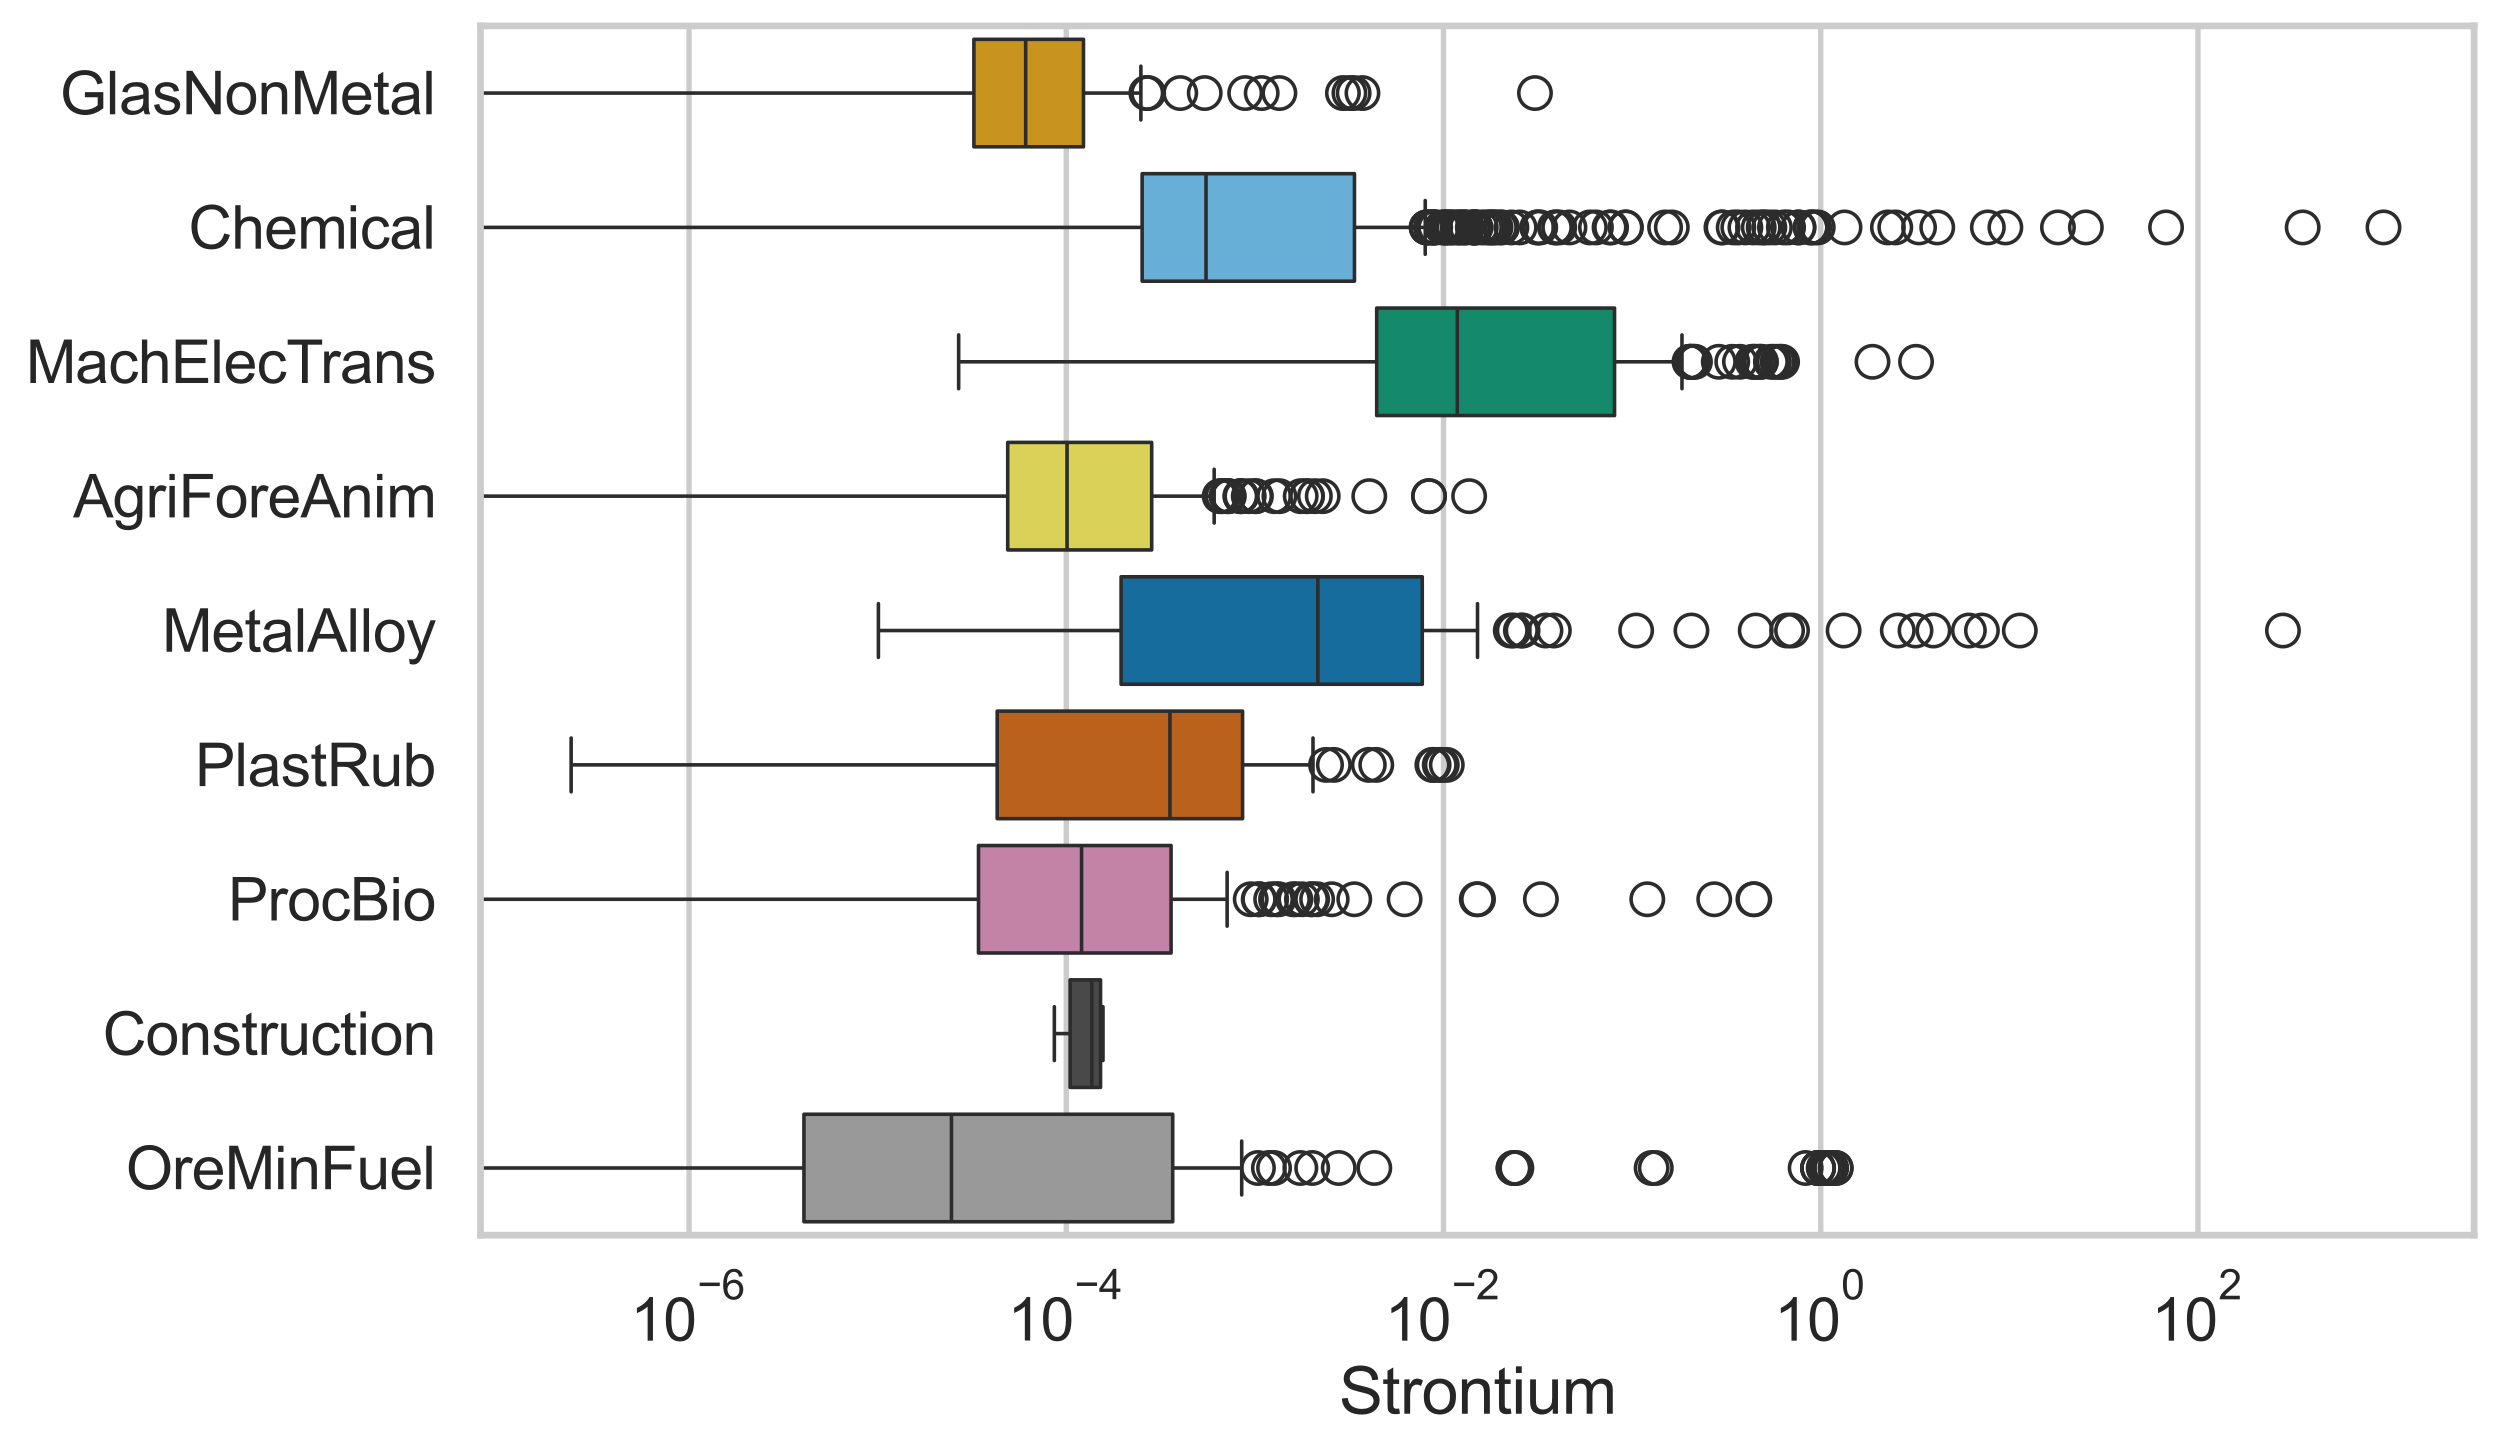<?xml version="1.0" encoding="utf-8" standalone="no"?>
<!DOCTYPE svg PUBLIC "-//W3C//DTD SVG 1.1//EN"
  "http://www.w3.org/Graphics/SVG/1.1/DTD/svg11.dtd">
<svg xmlns:xlink="http://www.w3.org/1999/xlink" width="695.577pt" height="404.121pt" viewBox="0 0 695.577 404.121" xmlns="http://www.w3.org/2000/svg" version="1.1">
 <defs>
  <style type="text/css">*{stroke-linejoin: round; stroke-linecap: butt}</style>
 </defs>
 <g id="figure_1">
  <g id="patch_1">
   <path d="M 0 404.121 
L 695.577 404.121 
L 695.577 0 
L 0 0 
z
" style="fill: #ffffff"/>
  </g>
  <g id="axes_1">
   <g id="patch_2">
    <path d="M 133.697 343.665 
L 688.377 343.665 
L 688.377 7.2 
L 133.697 7.2 
z
" style="fill: #ffffff"/>
   </g>
   <g id="matplotlib.axis_1">
    <g id="xtick_1">
     <g id="line2d_1">
      <path d="M 191.711 343.665 
L 191.711 7.2 
" clip-path="url(#p001f44554f)" style="fill: none; stroke: #cccccc; stroke-width: 1.5; stroke-linecap: round"/>
     </g>
     <g id="text_1">
      <!-- $\mathdefault{10^{-6}}$ -->
      <g style="fill: #262626" transform="translate(175.376 373.18) scale(0.165 -0.165)">
       <defs>
        <path id="ArialMT-31" d="M 2384 0 
L 1822 0 
L 1822 3584 
Q 1619 3391 1289 3197 
Q 959 3003 697 2906 
L 697 3450 
Q 1169 3672 1522 3987 
Q 1875 4303 2022 4600 
L 2384 4600 
L 2384 0 
z
" transform="scale(0.016)"/>
        <path id="ArialMT-30" d="M 266 2259 
Q 266 3072 433 3567 
Q 600 4063 929 4331 
Q 1259 4600 1759 4600 
Q 2128 4600 2406 4451 
Q 2684 4303 2865 4023 
Q 3047 3744 3150 3342 
Q 3253 2941 3253 2259 
Q 3253 1453 3087 958 
Q 2922 463 2592 192 
Q 2263 -78 1759 -78 
Q 1097 -78 719 397 
Q 266 969 266 2259 
z
M 844 2259 
Q 844 1131 1108 757 
Q 1372 384 1759 384 
Q 2147 384 2411 759 
Q 2675 1134 2675 2259 
Q 2675 3391 2411 3762 
Q 2147 4134 1753 4134 
Q 1366 4134 1134 3806 
Q 844 3388 844 2259 
z
" transform="scale(0.016)"/>
        <path id="ArialMT-2212" d="M 3381 1997 
L 356 1997 
L 356 2522 
L 3381 2522 
L 3381 1997 
z
" transform="scale(0.016)"/>
        <path id="ArialMT-36" d="M 3184 3459 
L 2625 3416 
Q 2550 3747 2413 3897 
Q 2184 4138 1850 4138 
Q 1581 4138 1378 3988 
Q 1113 3794 959 3422 
Q 806 3050 800 2363 
Q 1003 2672 1297 2822 
Q 1591 2972 1913 2972 
Q 2475 2972 2870 2558 
Q 3266 2144 3266 1488 
Q 3266 1056 3080 686 
Q 2894 316 2569 119 
Q 2244 -78 1831 -78 
Q 1128 -78 684 439 
Q 241 956 241 2144 
Q 241 3472 731 4075 
Q 1159 4600 1884 4600 
Q 2425 4600 2770 4297 
Q 3116 3994 3184 3459 
z
M 888 1484 
Q 888 1194 1011 928 
Q 1134 663 1356 523 
Q 1578 384 1822 384 
Q 2178 384 2434 671 
Q 2691 959 2691 1453 
Q 2691 1928 2437 2201 
Q 2184 2475 1800 2475 
Q 1419 2475 1153 2201 
Q 888 1928 888 1484 
z
" transform="scale(0.016)"/>
       </defs>
       <use xlink:href="#ArialMT-31" transform="translate(0 0.994)"/>
       <use xlink:href="#ArialMT-30" transform="translate(55.615 0.994)"/>
       <use xlink:href="#ArialMT-2212" transform="translate(112.973 70.688) scale(0.7)"/>
       <use xlink:href="#ArialMT-36" transform="translate(153.852 70.688) scale(0.7)"/>
      </g>
     </g>
    </g>
    <g id="xtick_2">
     <g id="line2d_2">
      <path d="M 296.668 343.665 
L 296.668 7.2 
" clip-path="url(#p001f44554f)" style="fill: none; stroke: #cccccc; stroke-width: 1.5; stroke-linecap: round"/>
     </g>
     <g id="text_2">
      <!-- $\mathdefault{10^{-4}}$ -->
      <g style="fill: #262626" transform="translate(280.333 373.015) scale(0.165 -0.165)">
       <defs>
        <path id="ArialMT-34" d="M 2069 0 
L 2069 1097 
L 81 1097 
L 81 1613 
L 2172 4581 
L 2631 4581 
L 2631 1613 
L 3250 1613 
L 3250 1097 
L 2631 1097 
L 2631 0 
L 2069 0 
z
M 2069 1613 
L 2069 3678 
L 634 1613 
L 2069 1613 
z
" transform="scale(0.016)"/>
       </defs>
       <use xlink:href="#ArialMT-31" transform="translate(0 0.202)"/>
       <use xlink:href="#ArialMT-30" transform="translate(55.615 0.202)"/>
       <use xlink:href="#ArialMT-2212" transform="translate(112.973 69.895) scale(0.7)"/>
       <use xlink:href="#ArialMT-34" transform="translate(153.852 69.895) scale(0.7)"/>
      </g>
     </g>
    </g>
    <g id="xtick_3">
     <g id="line2d_3">
      <path d="M 401.626 343.665 
L 401.626 7.2 
" clip-path="url(#p001f44554f)" style="fill: none; stroke: #cccccc; stroke-width: 1.5; stroke-linecap: round"/>
     </g>
     <g id="text_3">
      <!-- $\mathdefault{10^{-2}}$ -->
      <g style="fill: #262626" transform="translate(385.291 373.18) scale(0.165 -0.165)">
       <defs>
        <path id="ArialMT-32" d="M 3222 541 
L 3222 0 
L 194 0 
Q 188 203 259 391 
Q 375 700 629 1000 
Q 884 1300 1366 1694 
Q 2113 2306 2375 2664 
Q 2638 3022 2638 3341 
Q 2638 3675 2398 3904 
Q 2159 4134 1775 4134 
Q 1369 4134 1125 3890 
Q 881 3647 878 3216 
L 300 3275 
Q 359 3922 746 4261 
Q 1134 4600 1788 4600 
Q 2447 4600 2831 4234 
Q 3216 3869 3216 3328 
Q 3216 3053 3103 2787 
Q 2991 2522 2730 2228 
Q 2469 1934 1863 1422 
Q 1356 997 1212 845 
Q 1069 694 975 541 
L 3222 541 
z
" transform="scale(0.016)"/>
       </defs>
       <use xlink:href="#ArialMT-31" transform="translate(0 0.994)"/>
       <use xlink:href="#ArialMT-30" transform="translate(55.615 0.994)"/>
       <use xlink:href="#ArialMT-2212" transform="translate(112.973 70.688) scale(0.7)"/>
       <use xlink:href="#ArialMT-32" transform="translate(153.852 70.688) scale(0.7)"/>
      </g>
     </g>
    </g>
    <g id="xtick_4">
     <g id="line2d_4">
      <path d="M 506.584 343.665 
L 506.584 7.2 
" clip-path="url(#p001f44554f)" style="fill: none; stroke: #cccccc; stroke-width: 1.5; stroke-linecap: round"/>
     </g>
     <g id="text_4">
      <!-- $\mathdefault{10^{0}}$ -->
      <g style="fill: #262626" transform="translate(493.632 373.18) scale(0.165 -0.165)">
       <use xlink:href="#ArialMT-31" transform="translate(0 0.994)"/>
       <use xlink:href="#ArialMT-30" transform="translate(55.615 0.994)"/>
       <use xlink:href="#ArialMT-30" transform="translate(112.973 70.688) scale(0.7)"/>
      </g>
     </g>
    </g>
    <g id="xtick_5">
     <g id="line2d_5">
      <path d="M 611.542 343.665 
L 611.542 7.2 
" clip-path="url(#p001f44554f)" style="fill: none; stroke: #cccccc; stroke-width: 1.5; stroke-linecap: round"/>
     </g>
     <g id="text_5">
      <!-- $\mathdefault{10^{2}}$ -->
      <g style="fill: #262626" transform="translate(598.59 373.18) scale(0.165 -0.165)">
       <use xlink:href="#ArialMT-31" transform="translate(0 0.994)"/>
       <use xlink:href="#ArialMT-30" transform="translate(55.615 0.994)"/>
       <use xlink:href="#ArialMT-32" transform="translate(112.973 70.688) scale(0.7)"/>
      </g>
     </g>
    </g>
    <g id="text_6">
     <!-- Strontium -->
     <g style="fill: #262626" transform="translate(372.525 393.344) scale(0.18 -0.18)">
      <defs>
       <path id="ArialMT-53" d="M 288 1472 
L 859 1522 
Q 900 1178 1048 958 
Q 1197 738 1509 602 
Q 1822 466 2213 466 
Q 2559 466 2825 569 
Q 3091 672 3220 851 
Q 3350 1031 3350 1244 
Q 3350 1459 3225 1620 
Q 3100 1781 2813 1891 
Q 2628 1963 1997 2114 
Q 1366 2266 1113 2400 
Q 784 2572 623 2826 
Q 463 3081 463 3397 
Q 463 3744 659 4045 
Q 856 4347 1234 4503 
Q 1613 4659 2075 4659 
Q 2584 4659 2973 4495 
Q 3363 4331 3572 4012 
Q 3781 3694 3797 3291 
L 3216 3247 
Q 3169 3681 2898 3903 
Q 2628 4125 2100 4125 
Q 1550 4125 1298 3923 
Q 1047 3722 1047 3438 
Q 1047 3191 1225 3031 
Q 1400 2872 2139 2705 
Q 2878 2538 3153 2413 
Q 3553 2228 3743 1945 
Q 3934 1663 3934 1294 
Q 3934 928 3725 604 
Q 3516 281 3123 101 
Q 2731 -78 2241 -78 
Q 1619 -78 1198 103 
Q 778 284 539 648 
Q 300 1013 288 1472 
z
" transform="scale(0.016)"/>
       <path id="ArialMT-74" d="M 1650 503 
L 1731 6 
Q 1494 -44 1306 -44 
Q 1000 -44 831 53 
Q 663 150 594 308 
Q 525 466 525 972 
L 525 2881 
L 113 2881 
L 113 3319 
L 525 3319 
L 525 4141 
L 1084 4478 
L 1084 3319 
L 1650 3319 
L 1650 2881 
L 1084 2881 
L 1084 941 
Q 1084 700 1114 631 
Q 1144 563 1211 522 
Q 1278 481 1403 481 
Q 1497 481 1650 503 
z
" transform="scale(0.016)"/>
       <path id="ArialMT-72" d="M 416 0 
L 416 3319 
L 922 3319 
L 922 2816 
Q 1116 3169 1280 3281 
Q 1444 3394 1641 3394 
Q 1925 3394 2219 3213 
L 2025 2691 
Q 1819 2813 1613 2813 
Q 1428 2813 1281 2702 
Q 1134 2591 1072 2394 
Q 978 2094 978 1738 
L 978 0 
L 416 0 
z
" transform="scale(0.016)"/>
       <path id="ArialMT-6f" d="M 213 1659 
Q 213 2581 725 3025 
Q 1153 3394 1769 3394 
Q 2453 3394 2887 2945 
Q 3322 2497 3322 1706 
Q 3322 1066 3130 698 
Q 2938 331 2570 128 
Q 2203 -75 1769 -75 
Q 1072 -75 642 372 
Q 213 819 213 1659 
z
M 791 1659 
Q 791 1022 1069 705 
Q 1347 388 1769 388 
Q 2188 388 2466 706 
Q 2744 1025 2744 1678 
Q 2744 2294 2464 2611 
Q 2184 2928 1769 2928 
Q 1347 2928 1069 2612 
Q 791 2297 791 1659 
z
" transform="scale(0.016)"/>
       <path id="ArialMT-6e" d="M 422 0 
L 422 3319 
L 928 3319 
L 928 2847 
Q 1294 3394 1984 3394 
Q 2284 3394 2536 3286 
Q 2788 3178 2913 3003 
Q 3038 2828 3088 2588 
Q 3119 2431 3119 2041 
L 3119 0 
L 2556 0 
L 2556 2019 
Q 2556 2363 2490 2533 
Q 2425 2703 2258 2804 
Q 2091 2906 1866 2906 
Q 1506 2906 1245 2678 
Q 984 2450 984 1813 
L 984 0 
L 422 0 
z
" transform="scale(0.016)"/>
       <path id="ArialMT-69" d="M 425 3934 
L 425 4581 
L 988 4581 
L 988 3934 
L 425 3934 
z
M 425 0 
L 425 3319 
L 988 3319 
L 988 0 
L 425 0 
z
" transform="scale(0.016)"/>
       <path id="ArialMT-75" d="M 2597 0 
L 2597 488 
Q 2209 -75 1544 -75 
Q 1250 -75 995 37 
Q 741 150 617 320 
Q 494 491 444 738 
Q 409 903 409 1263 
L 409 3319 
L 972 3319 
L 972 1478 
Q 972 1038 1006 884 
Q 1059 663 1231 536 
Q 1403 409 1656 409 
Q 1909 409 2131 539 
Q 2353 669 2445 892 
Q 2538 1116 2538 1541 
L 2538 3319 
L 3100 3319 
L 3100 0 
L 2597 0 
z
" transform="scale(0.016)"/>
       <path id="ArialMT-6d" d="M 422 0 
L 422 3319 
L 925 3319 
L 925 2853 
Q 1081 3097 1340 3245 
Q 1600 3394 1931 3394 
Q 2300 3394 2536 3241 
Q 2772 3088 2869 2813 
Q 3263 3394 3894 3394 
Q 4388 3394 4653 3120 
Q 4919 2847 4919 2278 
L 4919 0 
L 4359 0 
L 4359 2091 
Q 4359 2428 4304 2576 
Q 4250 2725 4106 2815 
Q 3963 2906 3769 2906 
Q 3419 2906 3187 2673 
Q 2956 2441 2956 1928 
L 2956 0 
L 2394 0 
L 2394 2156 
Q 2394 2531 2256 2718 
Q 2119 2906 1806 2906 
Q 1569 2906 1367 2781 
Q 1166 2656 1075 2415 
Q 984 2175 984 1722 
L 984 0 
L 422 0 
z
" transform="scale(0.016)"/>
      </defs>
      <use xlink:href="#ArialMT-53"/>
      <use xlink:href="#ArialMT-74" transform="translate(66.699 0)"/>
      <use xlink:href="#ArialMT-72" transform="translate(94.482 0)"/>
      <use xlink:href="#ArialMT-6f" transform="translate(127.783 0)"/>
      <use xlink:href="#ArialMT-6e" transform="translate(183.398 0)"/>
      <use xlink:href="#ArialMT-74" transform="translate(239.014 0)"/>
      <use xlink:href="#ArialMT-69" transform="translate(266.797 0)"/>
      <use xlink:href="#ArialMT-75" transform="translate(289.014 0)"/>
      <use xlink:href="#ArialMT-6d" transform="translate(344.629 0)"/>
     </g>
    </g>
   </g>
   <g id="matplotlib.axis_2">
    <g id="ytick_1">
     <g id="text_7">
      <!-- GlasNonMetal -->
      <g style="fill: #262626" transform="translate(16.659 31.798) scale(0.165 -0.165)">
       <defs>
        <path id="ArialMT-47" d="M 2638 1797 
L 2638 2334 
L 4578 2338 
L 4578 638 
Q 4131 281 3656 101 
Q 3181 -78 2681 -78 
Q 2006 -78 1454 211 
Q 903 500 622 1047 
Q 341 1594 341 2269 
Q 341 2938 620 3517 
Q 900 4097 1425 4378 
Q 1950 4659 2634 4659 
Q 3131 4659 3532 4498 
Q 3934 4338 4162 4050 
Q 4391 3763 4509 3300 
L 3963 3150 
Q 3859 3500 3706 3700 
Q 3553 3900 3268 4020 
Q 2984 4141 2638 4141 
Q 2222 4141 1919 4014 
Q 1616 3888 1430 3681 
Q 1244 3475 1141 3228 
Q 966 2803 966 2306 
Q 966 1694 1177 1281 
Q 1388 869 1791 669 
Q 2194 469 2647 469 
Q 3041 469 3416 620 
Q 3791 772 3984 944 
L 3984 1797 
L 2638 1797 
z
" transform="scale(0.016)"/>
        <path id="ArialMT-6c" d="M 409 0 
L 409 4581 
L 972 4581 
L 972 0 
L 409 0 
z
" transform="scale(0.016)"/>
        <path id="ArialMT-61" d="M 2588 409 
Q 2275 144 1986 34 
Q 1697 -75 1366 -75 
Q 819 -75 525 192 
Q 231 459 231 875 
Q 231 1119 342 1320 
Q 453 1522 633 1644 
Q 813 1766 1038 1828 
Q 1203 1872 1538 1913 
Q 2219 1994 2541 2106 
Q 2544 2222 2544 2253 
Q 2544 2597 2384 2738 
Q 2169 2928 1744 2928 
Q 1347 2928 1158 2789 
Q 969 2650 878 2297 
L 328 2372 
Q 403 2725 575 2942 
Q 747 3159 1072 3276 
Q 1397 3394 1825 3394 
Q 2250 3394 2515 3294 
Q 2781 3194 2906 3042 
Q 3031 2891 3081 2659 
Q 3109 2516 3109 2141 
L 3109 1391 
Q 3109 606 3145 398 
Q 3181 191 3288 0 
L 2700 0 
Q 2613 175 2588 409 
z
M 2541 1666 
Q 2234 1541 1622 1453 
Q 1275 1403 1131 1340 
Q 988 1278 909 1158 
Q 831 1038 831 891 
Q 831 666 1001 516 
Q 1172 366 1500 366 
Q 1825 366 2078 508 
Q 2331 650 2450 897 
Q 2541 1088 2541 1459 
L 2541 1666 
z
" transform="scale(0.016)"/>
        <path id="ArialMT-73" d="M 197 991 
L 753 1078 
Q 800 744 1014 566 
Q 1228 388 1613 388 
Q 2000 388 2187 545 
Q 2375 703 2375 916 
Q 2375 1106 2209 1216 
Q 2094 1291 1634 1406 
Q 1016 1563 777 1677 
Q 538 1791 414 1992 
Q 291 2194 291 2438 
Q 291 2659 392 2848 
Q 494 3038 669 3163 
Q 800 3259 1026 3326 
Q 1253 3394 1513 3394 
Q 1903 3394 2198 3281 
Q 2494 3169 2634 2976 
Q 2775 2784 2828 2463 
L 2278 2388 
Q 2241 2644 2061 2787 
Q 1881 2931 1553 2931 
Q 1166 2931 1000 2803 
Q 834 2675 834 2503 
Q 834 2394 903 2306 
Q 972 2216 1119 2156 
Q 1203 2125 1616 2013 
Q 2213 1853 2448 1751 
Q 2684 1650 2818 1456 
Q 2953 1263 2953 975 
Q 2953 694 2789 445 
Q 2625 197 2315 61 
Q 2006 -75 1616 -75 
Q 969 -75 630 194 
Q 291 463 197 991 
z
" transform="scale(0.016)"/>
        <path id="ArialMT-4e" d="M 488 0 
L 488 4581 
L 1109 4581 
L 3516 984 
L 3516 4581 
L 4097 4581 
L 4097 0 
L 3475 0 
L 1069 3600 
L 1069 0 
L 488 0 
z
" transform="scale(0.016)"/>
        <path id="ArialMT-4d" d="M 475 0 
L 475 4581 
L 1388 4581 
L 2472 1338 
Q 2622 884 2691 659 
Q 2769 909 2934 1394 
L 4031 4581 
L 4847 4581 
L 4847 0 
L 4263 0 
L 4263 3834 
L 2931 0 
L 2384 0 
L 1059 3900 
L 1059 0 
L 475 0 
z
" transform="scale(0.016)"/>
        <path id="ArialMT-65" d="M 2694 1069 
L 3275 997 
Q 3138 488 2766 206 
Q 2394 -75 1816 -75 
Q 1088 -75 661 373 
Q 234 822 234 1631 
Q 234 2469 665 2931 
Q 1097 3394 1784 3394 
Q 2450 3394 2872 2941 
Q 3294 2488 3294 1666 
Q 3294 1616 3291 1516 
L 816 1516 
Q 847 969 1125 678 
Q 1403 388 1819 388 
Q 2128 388 2347 550 
Q 2566 713 2694 1069 
z
M 847 1978 
L 2700 1978 
Q 2663 2397 2488 2606 
Q 2219 2931 1791 2931 
Q 1403 2931 1139 2672 
Q 875 2413 847 1978 
z
" transform="scale(0.016)"/>
       </defs>
       <use xlink:href="#ArialMT-47"/>
       <use xlink:href="#ArialMT-6c" transform="translate(77.783 0)"/>
       <use xlink:href="#ArialMT-61" transform="translate(100 0)"/>
       <use xlink:href="#ArialMT-73" transform="translate(155.615 0)"/>
       <use xlink:href="#ArialMT-4e" transform="translate(205.615 0)"/>
       <use xlink:href="#ArialMT-6f" transform="translate(277.832 0)"/>
       <use xlink:href="#ArialMT-6e" transform="translate(333.447 0)"/>
       <use xlink:href="#ArialMT-4d" transform="translate(389.062 0)"/>
       <use xlink:href="#ArialMT-65" transform="translate(472.363 0)"/>
       <use xlink:href="#ArialMT-74" transform="translate(527.979 0)"/>
       <use xlink:href="#ArialMT-61" transform="translate(555.762 0)"/>
       <use xlink:href="#ArialMT-6c" transform="translate(611.377 0)"/>
      </g>
     </g>
    </g>
    <g id="ytick_2">
     <g id="text_8">
      <!-- Chemical -->
      <g style="fill: #262626" transform="translate(52.428 69.183) scale(0.165 -0.165)">
       <defs>
        <path id="ArialMT-43" d="M 3763 1606 
L 4369 1453 
Q 4178 706 3683 314 
Q 3188 -78 2472 -78 
Q 1731 -78 1267 223 
Q 803 525 561 1097 
Q 319 1669 319 2325 
Q 319 3041 592 3573 
Q 866 4106 1370 4382 
Q 1875 4659 2481 4659 
Q 3169 4659 3637 4309 
Q 4106 3959 4291 3325 
L 3694 3184 
Q 3534 3684 3231 3912 
Q 2928 4141 2469 4141 
Q 1941 4141 1586 3887 
Q 1231 3634 1087 3207 
Q 944 2781 944 2328 
Q 944 1744 1114 1308 
Q 1284 872 1643 656 
Q 2003 441 2422 441 
Q 2931 441 3284 734 
Q 3638 1028 3763 1606 
z
" transform="scale(0.016)"/>
        <path id="ArialMT-68" d="M 422 0 
L 422 4581 
L 984 4581 
L 984 2938 
Q 1378 3394 1978 3394 
Q 2347 3394 2619 3248 
Q 2891 3103 3008 2847 
Q 3125 2591 3125 2103 
L 3125 0 
L 2563 0 
L 2563 2103 
Q 2563 2525 2380 2717 
Q 2197 2909 1863 2909 
Q 1613 2909 1392 2779 
Q 1172 2650 1078 2428 
Q 984 2206 984 1816 
L 984 0 
L 422 0 
z
" transform="scale(0.016)"/>
        <path id="ArialMT-63" d="M 2588 1216 
L 3141 1144 
Q 3050 572 2676 248 
Q 2303 -75 1759 -75 
Q 1078 -75 664 370 
Q 250 816 250 1647 
Q 250 2184 428 2587 
Q 606 2991 970 3192 
Q 1334 3394 1763 3394 
Q 2303 3394 2647 3120 
Q 2991 2847 3088 2344 
L 2541 2259 
Q 2463 2594 2264 2762 
Q 2066 2931 1784 2931 
Q 1359 2931 1093 2626 
Q 828 2322 828 1663 
Q 828 994 1084 691 
Q 1341 388 1753 388 
Q 2084 388 2306 591 
Q 2528 794 2588 1216 
z
" transform="scale(0.016)"/>
       </defs>
       <use xlink:href="#ArialMT-43"/>
       <use xlink:href="#ArialMT-68" transform="translate(72.217 0)"/>
       <use xlink:href="#ArialMT-65" transform="translate(127.832 0)"/>
       <use xlink:href="#ArialMT-6d" transform="translate(183.447 0)"/>
       <use xlink:href="#ArialMT-69" transform="translate(266.748 0)"/>
       <use xlink:href="#ArialMT-63" transform="translate(288.965 0)"/>
       <use xlink:href="#ArialMT-61" transform="translate(338.965 0)"/>
       <use xlink:href="#ArialMT-6c" transform="translate(394.58 0)"/>
      </g>
     </g>
    </g>
    <g id="ytick_3">
     <g id="text_9">
      <!-- MachElecTrans -->
      <g style="fill: #262626" transform="translate(7.2 106.568) scale(0.165 -0.165)">
       <defs>
        <path id="ArialMT-45" d="M 506 0 
L 506 4581 
L 3819 4581 
L 3819 4041 
L 1113 4041 
L 1113 2638 
L 3647 2638 
L 3647 2100 
L 1113 2100 
L 1113 541 
L 3925 541 
L 3925 0 
L 506 0 
z
" transform="scale(0.016)"/>
        <path id="ArialMT-54" d="M 1659 0 
L 1659 4041 
L 150 4041 
L 150 4581 
L 3781 4581 
L 3781 4041 
L 2266 4041 
L 2266 0 
L 1659 0 
z
" transform="scale(0.016)"/>
       </defs>
       <use xlink:href="#ArialMT-4d"/>
       <use xlink:href="#ArialMT-61" transform="translate(83.301 0)"/>
       <use xlink:href="#ArialMT-63" transform="translate(138.916 0)"/>
       <use xlink:href="#ArialMT-68" transform="translate(188.916 0)"/>
       <use xlink:href="#ArialMT-45" transform="translate(244.531 0)"/>
       <use xlink:href="#ArialMT-6c" transform="translate(311.23 0)"/>
       <use xlink:href="#ArialMT-65" transform="translate(333.447 0)"/>
       <use xlink:href="#ArialMT-63" transform="translate(389.062 0)"/>
       <use xlink:href="#ArialMT-54" transform="translate(439.062 0)"/>
       <use xlink:href="#ArialMT-72" transform="translate(496.396 0)"/>
       <use xlink:href="#ArialMT-61" transform="translate(529.697 0)"/>
       <use xlink:href="#ArialMT-6e" transform="translate(585.312 0)"/>
       <use xlink:href="#ArialMT-73" transform="translate(640.928 0)"/>
      </g>
     </g>
    </g>
    <g id="ytick_4">
     <g id="text_10">
      <!-- AgriForeAnim -->
      <g style="fill: #262626" transform="translate(20.341 143.953) scale(0.165 -0.165)">
       <defs>
        <path id="ArialMT-41" d="M -9 0 
L 1750 4581 
L 2403 4581 
L 4278 0 
L 3588 0 
L 3053 1388 
L 1138 1388 
L 634 0 
L -9 0 
z
M 1313 1881 
L 2866 1881 
L 2388 3150 
Q 2169 3728 2063 4100 
Q 1975 3659 1816 3225 
L 1313 1881 
z
" transform="scale(0.016)"/>
        <path id="ArialMT-67" d="M 319 -275 
L 866 -356 
Q 900 -609 1056 -725 
Q 1266 -881 1628 -881 
Q 2019 -881 2231 -725 
Q 2444 -569 2519 -288 
Q 2563 -116 2559 434 
Q 2191 0 1641 0 
Q 956 0 581 494 
Q 206 988 206 1678 
Q 206 2153 378 2554 
Q 550 2956 876 3175 
Q 1203 3394 1644 3394 
Q 2231 3394 2613 2919 
L 2613 3319 
L 3131 3319 
L 3131 450 
Q 3131 -325 2973 -648 
Q 2816 -972 2473 -1159 
Q 2131 -1347 1631 -1347 
Q 1038 -1347 672 -1080 
Q 306 -813 319 -275 
z
M 784 1719 
Q 784 1066 1043 766 
Q 1303 466 1694 466 
Q 2081 466 2343 764 
Q 2606 1063 2606 1700 
Q 2606 2309 2336 2618 
Q 2066 2928 1684 2928 
Q 1309 2928 1046 2623 
Q 784 2319 784 1719 
z
" transform="scale(0.016)"/>
        <path id="ArialMT-46" d="M 525 0 
L 525 4581 
L 3616 4581 
L 3616 4041 
L 1131 4041 
L 1131 2622 
L 3281 2622 
L 3281 2081 
L 1131 2081 
L 1131 0 
L 525 0 
z
" transform="scale(0.016)"/>
       </defs>
       <use xlink:href="#ArialMT-41"/>
       <use xlink:href="#ArialMT-67" transform="translate(66.699 0)"/>
       <use xlink:href="#ArialMT-72" transform="translate(122.314 0)"/>
       <use xlink:href="#ArialMT-69" transform="translate(155.615 0)"/>
       <use xlink:href="#ArialMT-46" transform="translate(177.832 0)"/>
       <use xlink:href="#ArialMT-6f" transform="translate(238.916 0)"/>
       <use xlink:href="#ArialMT-72" transform="translate(294.531 0)"/>
       <use xlink:href="#ArialMT-65" transform="translate(327.832 0)"/>
       <use xlink:href="#ArialMT-41" transform="translate(383.447 0)"/>
       <use xlink:href="#ArialMT-6e" transform="translate(450.146 0)"/>
       <use xlink:href="#ArialMT-69" transform="translate(505.762 0)"/>
       <use xlink:href="#ArialMT-6d" transform="translate(527.979 0)"/>
      </g>
     </g>
    </g>
    <g id="ytick_5">
     <g id="text_11">
      <!-- MetalAlloy -->
      <g style="fill: #262626" transform="translate(45.088 181.337) scale(0.165 -0.165)">
       <defs>
        <path id="ArialMT-79" d="M 397 -1278 
L 334 -750 
Q 519 -800 656 -800 
Q 844 -800 956 -737 
Q 1069 -675 1141 -563 
Q 1194 -478 1313 -144 
Q 1328 -97 1363 -6 
L 103 3319 
L 709 3319 
L 1400 1397 
Q 1534 1031 1641 628 
Q 1738 1016 1872 1384 
L 2581 3319 
L 3144 3319 
L 1881 -56 
Q 1678 -603 1566 -809 
Q 1416 -1088 1222 -1217 
Q 1028 -1347 759 -1347 
Q 597 -1347 397 -1278 
z
" transform="scale(0.016)"/>
       </defs>
       <use xlink:href="#ArialMT-4d"/>
       <use xlink:href="#ArialMT-65" transform="translate(83.301 0)"/>
       <use xlink:href="#ArialMT-74" transform="translate(138.916 0)"/>
       <use xlink:href="#ArialMT-61" transform="translate(166.699 0)"/>
       <use xlink:href="#ArialMT-6c" transform="translate(222.314 0)"/>
       <use xlink:href="#ArialMT-41" transform="translate(244.531 0)"/>
       <use xlink:href="#ArialMT-6c" transform="translate(311.23 0)"/>
       <use xlink:href="#ArialMT-6c" transform="translate(333.447 0)"/>
       <use xlink:href="#ArialMT-6f" transform="translate(355.664 0)"/>
       <use xlink:href="#ArialMT-79" transform="translate(411.279 0)"/>
      </g>
     </g>
    </g>
    <g id="ytick_6">
     <g id="text_12">
      <!-- PlastRub -->
      <g style="fill: #262626" transform="translate(54.248 218.722) scale(0.165 -0.165)">
       <defs>
        <path id="ArialMT-50" d="M 494 0 
L 494 4581 
L 2222 4581 
Q 2678 4581 2919 4538 
Q 3256 4481 3484 4323 
Q 3713 4166 3852 3881 
Q 3991 3597 3991 3256 
Q 3991 2672 3619 2267 
Q 3247 1863 2275 1863 
L 1100 1863 
L 1100 0 
L 494 0 
z
M 1100 2403 
L 2284 2403 
Q 2872 2403 3119 2622 
Q 3366 2841 3366 3238 
Q 3366 3525 3220 3729 
Q 3075 3934 2838 4000 
Q 2684 4041 2272 4041 
L 1100 4041 
L 1100 2403 
z
" transform="scale(0.016)"/>
        <path id="ArialMT-52" d="M 503 0 
L 503 4581 
L 2534 4581 
Q 3147 4581 3465 4457 
Q 3784 4334 3975 4021 
Q 4166 3709 4166 3331 
Q 4166 2844 3850 2509 
Q 3534 2175 2875 2084 
Q 3116 1969 3241 1856 
Q 3506 1613 3744 1247 
L 4541 0 
L 3778 0 
L 3172 953 
Q 2906 1366 2734 1584 
Q 2563 1803 2427 1890 
Q 2291 1978 2150 2013 
Q 2047 2034 1813 2034 
L 1109 2034 
L 1109 0 
L 503 0 
z
M 1109 2559 
L 2413 2559 
Q 2828 2559 3062 2645 
Q 3297 2731 3419 2920 
Q 3541 3109 3541 3331 
Q 3541 3656 3305 3865 
Q 3069 4075 2559 4075 
L 1109 4075 
L 1109 2559 
z
" transform="scale(0.016)"/>
        <path id="ArialMT-62" d="M 941 0 
L 419 0 
L 419 4581 
L 981 4581 
L 981 2947 
Q 1338 3394 1891 3394 
Q 2197 3394 2470 3270 
Q 2744 3147 2920 2923 
Q 3097 2700 3197 2384 
Q 3297 2069 3297 1709 
Q 3297 856 2875 390 
Q 2453 -75 1863 -75 
Q 1275 -75 941 416 
L 941 0 
z
M 934 1684 
Q 934 1088 1097 822 
Q 1363 388 1816 388 
Q 2184 388 2453 708 
Q 2722 1028 2722 1663 
Q 2722 2313 2464 2622 
Q 2206 2931 1841 2931 
Q 1472 2931 1203 2611 
Q 934 2291 934 1684 
z
" transform="scale(0.016)"/>
       </defs>
       <use xlink:href="#ArialMT-50"/>
       <use xlink:href="#ArialMT-6c" transform="translate(66.699 0)"/>
       <use xlink:href="#ArialMT-61" transform="translate(88.916 0)"/>
       <use xlink:href="#ArialMT-73" transform="translate(144.531 0)"/>
       <use xlink:href="#ArialMT-74" transform="translate(194.531 0)"/>
       <use xlink:href="#ArialMT-52" transform="translate(222.314 0)"/>
       <use xlink:href="#ArialMT-75" transform="translate(294.531 0)"/>
       <use xlink:href="#ArialMT-62" transform="translate(350.146 0)"/>
      </g>
     </g>
    </g>
    <g id="ytick_7">
     <g id="text_13">
      <!-- ProcBio -->
      <g style="fill: #262626" transform="translate(63.424 256.107) scale(0.165 -0.165)">
       <defs>
        <path id="ArialMT-42" d="M 469 0 
L 469 4581 
L 2188 4581 
Q 2713 4581 3030 4442 
Q 3347 4303 3526 4014 
Q 3706 3725 3706 3409 
Q 3706 3116 3547 2856 
Q 3388 2597 3066 2438 
Q 3481 2316 3704 2022 
Q 3928 1728 3928 1328 
Q 3928 1006 3792 729 
Q 3656 453 3456 303 
Q 3256 153 2954 76 
Q 2653 0 2216 0 
L 469 0 
z
M 1075 2656 
L 2066 2656 
Q 2469 2656 2644 2709 
Q 2875 2778 2992 2937 
Q 3109 3097 3109 3338 
Q 3109 3566 3000 3739 
Q 2891 3913 2687 3977 
Q 2484 4041 1991 4041 
L 1075 4041 
L 1075 2656 
z
M 1075 541 
L 2216 541 
Q 2509 541 2628 563 
Q 2838 600 2978 687 
Q 3119 775 3209 942 
Q 3300 1109 3300 1328 
Q 3300 1584 3169 1773 
Q 3038 1963 2805 2039 
Q 2572 2116 2134 2116 
L 1075 2116 
L 1075 541 
z
" transform="scale(0.016)"/>
       </defs>
       <use xlink:href="#ArialMT-50"/>
       <use xlink:href="#ArialMT-72" transform="translate(66.699 0)"/>
       <use xlink:href="#ArialMT-6f" transform="translate(100 0)"/>
       <use xlink:href="#ArialMT-63" transform="translate(155.615 0)"/>
       <use xlink:href="#ArialMT-42" transform="translate(205.615 0)"/>
       <use xlink:href="#ArialMT-69" transform="translate(272.314 0)"/>
       <use xlink:href="#ArialMT-6f" transform="translate(294.531 0)"/>
      </g>
     </g>
    </g>
    <g id="ytick_8">
     <g id="text_14">
      <!-- Construction -->
      <g style="fill: #262626" transform="translate(28.575 293.492) scale(0.165 -0.165)">
       <use xlink:href="#ArialMT-43"/>
       <use xlink:href="#ArialMT-6f" transform="translate(72.217 0)"/>
       <use xlink:href="#ArialMT-6e" transform="translate(127.832 0)"/>
       <use xlink:href="#ArialMT-73" transform="translate(183.447 0)"/>
       <use xlink:href="#ArialMT-74" transform="translate(233.447 0)"/>
       <use xlink:href="#ArialMT-72" transform="translate(261.23 0)"/>
       <use xlink:href="#ArialMT-75" transform="translate(294.531 0)"/>
       <use xlink:href="#ArialMT-63" transform="translate(350.146 0)"/>
       <use xlink:href="#ArialMT-74" transform="translate(400.146 0)"/>
       <use xlink:href="#ArialMT-69" transform="translate(427.93 0)"/>
       <use xlink:href="#ArialMT-6f" transform="translate(450.146 0)"/>
       <use xlink:href="#ArialMT-6e" transform="translate(505.762 0)"/>
      </g>
     </g>
    </g>
    <g id="ytick_9">
     <g id="text_15">
      <!-- OreMinFuel -->
      <g style="fill: #262626" transform="translate(35.013 330.877) scale(0.165 -0.165)">
       <defs>
        <path id="ArialMT-4f" d="M 309 2231 
Q 309 3372 921 4017 
Q 1534 4663 2503 4663 
Q 3138 4663 3647 4359 
Q 4156 4056 4423 3514 
Q 4691 2972 4691 2284 
Q 4691 1588 4409 1038 
Q 4128 488 3612 205 
Q 3097 -78 2500 -78 
Q 1853 -78 1343 234 
Q 834 547 571 1087 
Q 309 1628 309 2231 
z
M 934 2222 
Q 934 1394 1379 917 
Q 1825 441 2497 441 
Q 3181 441 3623 922 
Q 4066 1403 4066 2288 
Q 4066 2847 3877 3264 
Q 3688 3681 3323 3911 
Q 2959 4141 2506 4141 
Q 1863 4141 1398 3698 
Q 934 3256 934 2222 
z
" transform="scale(0.016)"/>
       </defs>
       <use xlink:href="#ArialMT-4f"/>
       <use xlink:href="#ArialMT-72" transform="translate(77.783 0)"/>
       <use xlink:href="#ArialMT-65" transform="translate(111.084 0)"/>
       <use xlink:href="#ArialMT-4d" transform="translate(166.699 0)"/>
       <use xlink:href="#ArialMT-69" transform="translate(250 0)"/>
       <use xlink:href="#ArialMT-6e" transform="translate(272.217 0)"/>
       <use xlink:href="#ArialMT-46" transform="translate(327.832 0)"/>
       <use xlink:href="#ArialMT-75" transform="translate(388.916 0)"/>
       <use xlink:href="#ArialMT-65" transform="translate(444.531 0)"/>
       <use xlink:href="#ArialMT-6c" transform="translate(500.146 0)"/>
      </g>
     </g>
    </g>
   </g>
   <g id="patch_3">
    <path d="M 270.967 10.938 
L 270.967 40.846 
L 301.456 40.846 
L 301.456 10.938 
L 270.967 10.938 
z
" clip-path="url(#p001f44554f)" style="fill: #c9941d; stroke: #2c2c2c; stroke-linejoin: miter"/>
   </g>
   <g id="line2d_6">
    <path d="M 270.967 25.892 
L -1 25.892 
" clip-path="url(#p001f44554f)" style="fill: none; stroke: #2c2c2c"/>
   </g>
   <g id="line2d_7">
    <path d="M 301.456 25.892 
L 317.429 25.892 
" clip-path="url(#p001f44554f)" style="fill: none; stroke: #2c2c2c"/>
   </g>
   <g id="line2d_8">
    <path clip-path="url(#p001f44554f)" style="fill: none; stroke: #2c2c2c; stroke-linecap: round"/>
   </g>
   <g id="line2d_9">
    <path d="M 317.429 18.415 
L 317.429 33.369 
" clip-path="url(#p001f44554f)" style="fill: none; stroke: #2c2c2c; stroke-linecap: round"/>
   </g>
   <g id="line2d_10">
    <defs>
     <path id="m9dac73e38e" d="M 0 4.5 
C 1.193 4.5 2.338 4.026 3.182 3.182 
C 4.026 2.338 4.5 1.193 4.5 0 
C 4.5 -1.193 4.026 -2.338 3.182 -3.182 
C 2.338 -4.026 1.193 -4.5 0 -4.5 
C -1.193 -4.5 -2.338 -4.026 -3.182 -3.182 
C -4.026 -2.338 -4.5 -1.193 -4.5 0 
C -4.5 1.193 -4.026 2.338 -3.182 3.182 
C -2.338 4.026 -1.193 4.5 0 4.5 
z
" style="stroke: #2c2c2c"/>
    </defs>
    <g clip-path="url(#p001f44554f)">
     <use xlink:href="#m9dac73e38e" x="335.189" y="25.892" style="fill-opacity: 0; stroke: #2c2c2c"/>
     <use xlink:href="#m9dac73e38e" x="351.038" y="25.892" style="fill-opacity: 0; stroke: #2c2c2c"/>
     <use xlink:href="#m9dac73e38e" x="375.452" y="25.892" style="fill-opacity: 0; stroke: #2c2c2c"/>
     <use xlink:href="#m9dac73e38e" x="376.626" y="25.892" style="fill-opacity: 0; stroke: #2c2c2c"/>
     <use xlink:href="#m9dac73e38e" x="355.966" y="25.892" style="fill-opacity: 0; stroke: #2c2c2c"/>
     <use xlink:href="#m9dac73e38e" x="318.948" y="25.892" style="fill-opacity: 0; stroke: #2c2c2c"/>
     <use xlink:href="#m9dac73e38e" x="427.072" y="25.892" style="fill-opacity: 0; stroke: #2c2c2c"/>
     <use xlink:href="#m9dac73e38e" x="373.639" y="25.892" style="fill-opacity: 0; stroke: #2c2c2c"/>
     <use xlink:href="#m9dac73e38e" x="379.078" y="25.892" style="fill-opacity: 0; stroke: #2c2c2c"/>
     <use xlink:href="#m9dac73e38e" x="319.452" y="25.892" style="fill-opacity: 0; stroke: #2c2c2c"/>
     <use xlink:href="#m9dac73e38e" x="346.449" y="25.892" style="fill-opacity: 0; stroke: #2c2c2c"/>
     <use xlink:href="#m9dac73e38e" x="328.39" y="25.892" style="fill-opacity: 0; stroke: #2c2c2c"/>
    </g>
   </g>
   <g id="patch_4">
    <path d="M 317.779 48.323 
L 317.779 78.231 
L 376.852 78.231 
L 376.852 48.323 
L 317.779 48.323 
z
" clip-path="url(#p001f44554f)" style="fill: #68afd7; stroke: #2c2c2c; stroke-linejoin: miter"/>
   </g>
   <g id="line2d_11">
    <path d="M 317.779 63.277 
L -1 63.277 
" clip-path="url(#p001f44554f)" style="fill: none; stroke: #2c2c2c"/>
   </g>
   <g id="line2d_12">
    <path d="M 376.852 63.277 
L 396.541 63.277 
" clip-path="url(#p001f44554f)" style="fill: none; stroke: #2c2c2c"/>
   </g>
   <g id="line2d_13">
    <path clip-path="url(#p001f44554f)" style="fill: none; stroke: #2c2c2c; stroke-linecap: round"/>
   </g>
   <g id="line2d_14">
    <path d="M 396.541 55.8 
L 396.541 70.754 
" clip-path="url(#p001f44554f)" style="fill: none; stroke: #2c2c2c; stroke-linecap: round"/>
   </g>
   <g id="line2d_15">
    <g clip-path="url(#p001f44554f)">
     <use xlink:href="#m9dac73e38e" x="482.365" y="63.277" style="fill-opacity: 0; stroke: #2c2c2c"/>
     <use xlink:href="#m9dac73e38e" x="398.589" y="63.277" style="fill-opacity: 0; stroke: #2c2c2c"/>
     <use xlink:href="#m9dac73e38e" x="465.149" y="63.277" style="fill-opacity: 0; stroke: #2c2c2c"/>
     <use xlink:href="#m9dac73e38e" x="410.078" y="63.277" style="fill-opacity: 0; stroke: #2c2c2c"/>
     <use xlink:href="#m9dac73e38e" x="463.278" y="63.277" style="fill-opacity: 0; stroke: #2c2c2c"/>
     <use xlink:href="#m9dac73e38e" x="412.003" y="63.277" style="fill-opacity: 0; stroke: #2c2c2c"/>
     <use xlink:href="#m9dac73e38e" x="444.038" y="63.277" style="fill-opacity: 0; stroke: #2c2c2c"/>
     <use xlink:href="#m9dac73e38e" x="413.163" y="63.277" style="fill-opacity: 0; stroke: #2c2c2c"/>
     <use xlink:href="#m9dac73e38e" x="416.113" y="63.277" style="fill-opacity: 0; stroke: #2c2c2c"/>
     <use xlink:href="#m9dac73e38e" x="399.32" y="63.277" style="fill-opacity: 0; stroke: #2c2c2c"/>
     <use xlink:href="#m9dac73e38e" x="407.363" y="63.277" style="fill-opacity: 0; stroke: #2c2c2c"/>
     <use xlink:href="#m9dac73e38e" x="478.961" y="63.277" style="fill-opacity: 0; stroke: #2c2c2c"/>
     <use xlink:href="#m9dac73e38e" x="433.824" y="63.277" style="fill-opacity: 0; stroke: #2c2c2c"/>
     <use xlink:href="#m9dac73e38e" x="432.901" y="63.277" style="fill-opacity: 0; stroke: #2c2c2c"/>
     <use xlink:href="#m9dac73e38e" x="487.747" y="63.277" style="fill-opacity: 0; stroke: #2c2c2c"/>
     <use xlink:href="#m9dac73e38e" x="405.859" y="63.277" style="fill-opacity: 0; stroke: #2c2c2c"/>
     <use xlink:href="#m9dac73e38e" x="410.552" y="63.277" style="fill-opacity: 0; stroke: #2c2c2c"/>
     <use xlink:href="#m9dac73e38e" x="442.348" y="63.277" style="fill-opacity: 0; stroke: #2c2c2c"/>
     <use xlink:href="#m9dac73e38e" x="663.164" y="63.277" style="fill-opacity: 0; stroke: #2c2c2c"/>
     <use xlink:href="#m9dac73e38e" x="420.52" y="63.277" style="fill-opacity: 0; stroke: #2c2c2c"/>
     <use xlink:href="#m9dac73e38e" x="500.439" y="63.277" style="fill-opacity: 0; stroke: #2c2c2c"/>
     <use xlink:href="#m9dac73e38e" x="572.583" y="63.277" style="fill-opacity: 0; stroke: #2c2c2c"/>
     <use xlink:href="#m9dac73e38e" x="427.704" y="63.277" style="fill-opacity: 0; stroke: #2c2c2c"/>
     <use xlink:href="#m9dac73e38e" x="525.269" y="63.277" style="fill-opacity: 0; stroke: #2c2c2c"/>
     <use xlink:href="#m9dac73e38e" x="485.625" y="63.277" style="fill-opacity: 0; stroke: #2c2c2c"/>
     <use xlink:href="#m9dac73e38e" x="406.442" y="63.277" style="fill-opacity: 0; stroke: #2c2c2c"/>
     <use xlink:href="#m9dac73e38e" x="408.092" y="63.277" style="fill-opacity: 0; stroke: #2c2c2c"/>
     <use xlink:href="#m9dac73e38e" x="403.896" y="63.277" style="fill-opacity: 0; stroke: #2c2c2c"/>
     <use xlink:href="#m9dac73e38e" x="422.823" y="63.277" style="fill-opacity: 0; stroke: #2c2c2c"/>
     <use xlink:href="#m9dac73e38e" x="533.935" y="63.277" style="fill-opacity: 0; stroke: #2c2c2c"/>
     <use xlink:href="#m9dac73e38e" x="417.295" y="63.277" style="fill-opacity: 0; stroke: #2c2c2c"/>
     <use xlink:href="#m9dac73e38e" x="399.253" y="63.277" style="fill-opacity: 0; stroke: #2c2c2c"/>
     <use xlink:href="#m9dac73e38e" x="452.394" y="63.277" style="fill-opacity: 0; stroke: #2c2c2c"/>
     <use xlink:href="#m9dac73e38e" x="490.713" y="63.277" style="fill-opacity: 0; stroke: #2c2c2c"/>
     <use xlink:href="#m9dac73e38e" x="398.919" y="63.277" style="fill-opacity: 0; stroke: #2c2c2c"/>
     <use xlink:href="#m9dac73e38e" x="398.121" y="63.277" style="fill-opacity: 0; stroke: #2c2c2c"/>
     <use xlink:href="#m9dac73e38e" x="410.442" y="63.277" style="fill-opacity: 0; stroke: #2c2c2c"/>
     <use xlink:href="#m9dac73e38e" x="539.001" y="63.277" style="fill-opacity: 0; stroke: #2c2c2c"/>
     <use xlink:href="#m9dac73e38e" x="427.881" y="63.277" style="fill-opacity: 0; stroke: #2c2c2c"/>
     <use xlink:href="#m9dac73e38e" x="496.326" y="63.277" style="fill-opacity: 0; stroke: #2c2c2c"/>
     <use xlink:href="#m9dac73e38e" x="397.035" y="63.277" style="fill-opacity: 0; stroke: #2c2c2c"/>
     <use xlink:href="#m9dac73e38e" x="397.036" y="63.277" style="fill-opacity: 0; stroke: #2c2c2c"/>
     <use xlink:href="#m9dac73e38e" x="489.332" y="63.277" style="fill-opacity: 0; stroke: #2c2c2c"/>
     <use xlink:href="#m9dac73e38e" x="402.77" y="63.277" style="fill-opacity: 0; stroke: #2c2c2c"/>
     <use xlink:href="#m9dac73e38e" x="640.677" y="63.277" style="fill-opacity: 0; stroke: #2c2c2c"/>
     <use xlink:href="#m9dac73e38e" x="407.44" y="63.277" style="fill-opacity: 0; stroke: #2c2c2c"/>
     <use xlink:href="#m9dac73e38e" x="503.781" y="63.277" style="fill-opacity: 0; stroke: #2c2c2c"/>
     <use xlink:href="#m9dac73e38e" x="452.261" y="63.277" style="fill-opacity: 0; stroke: #2c2c2c"/>
     <use xlink:href="#m9dac73e38e" x="504.777" y="63.277" style="fill-opacity: 0; stroke: #2c2c2c"/>
     <use xlink:href="#m9dac73e38e" x="415.664" y="63.277" style="fill-opacity: 0; stroke: #2c2c2c"/>
     <use xlink:href="#m9dac73e38e" x="527.325" y="63.277" style="fill-opacity: 0; stroke: #2c2c2c"/>
     <use xlink:href="#m9dac73e38e" x="447.824" y="63.277" style="fill-opacity: 0; stroke: #2c2c2c"/>
     <use xlink:href="#m9dac73e38e" x="513.205" y="63.277" style="fill-opacity: 0; stroke: #2c2c2c"/>
     <use xlink:href="#m9dac73e38e" x="432.628" y="63.277" style="fill-opacity: 0; stroke: #2c2c2c"/>
     <use xlink:href="#m9dac73e38e" x="493.843" y="63.277" style="fill-opacity: 0; stroke: #2c2c2c"/>
     <use xlink:href="#m9dac73e38e" x="405.6" y="63.277" style="fill-opacity: 0; stroke: #2c2c2c"/>
     <use xlink:href="#m9dac73e38e" x="410.339" y="63.277" style="fill-opacity: 0; stroke: #2c2c2c"/>
     <use xlink:href="#m9dac73e38e" x="409.792" y="63.277" style="fill-opacity: 0; stroke: #2c2c2c"/>
     <use xlink:href="#m9dac73e38e" x="503.787" y="63.277" style="fill-opacity: 0; stroke: #2c2c2c"/>
     <use xlink:href="#m9dac73e38e" x="492.292" y="63.277" style="fill-opacity: 0; stroke: #2c2c2c"/>
     <use xlink:href="#m9dac73e38e" x="414.69" y="63.277" style="fill-opacity: 0; stroke: #2c2c2c"/>
     <use xlink:href="#m9dac73e38e" x="553.083" y="63.277" style="fill-opacity: 0; stroke: #2c2c2c"/>
     <use xlink:href="#m9dac73e38e" x="415.01" y="63.277" style="fill-opacity: 0; stroke: #2c2c2c"/>
     <use xlink:href="#m9dac73e38e" x="414.123" y="63.277" style="fill-opacity: 0; stroke: #2c2c2c"/>
     <use xlink:href="#m9dac73e38e" x="602.663" y="63.277" style="fill-opacity: 0; stroke: #2c2c2c"/>
     <use xlink:href="#m9dac73e38e" x="436.675" y="63.277" style="fill-opacity: 0; stroke: #2c2c2c"/>
     <use xlink:href="#m9dac73e38e" x="417.912" y="63.277" style="fill-opacity: 0; stroke: #2c2c2c"/>
     <use xlink:href="#m9dac73e38e" x="401.187" y="63.277" style="fill-opacity: 0; stroke: #2c2c2c"/>
     <use xlink:href="#m9dac73e38e" x="580.35" y="63.277" style="fill-opacity: 0; stroke: #2c2c2c"/>
     <use xlink:href="#m9dac73e38e" x="396.912" y="63.277" style="fill-opacity: 0; stroke: #2c2c2c"/>
     <use xlink:href="#m9dac73e38e" x="500.335" y="63.277" style="fill-opacity: 0; stroke: #2c2c2c"/>
     <use xlink:href="#m9dac73e38e" x="403.465" y="63.277" style="fill-opacity: 0; stroke: #2c2c2c"/>
     <use xlink:href="#m9dac73e38e" x="483.649" y="63.277" style="fill-opacity: 0; stroke: #2c2c2c"/>
     <use xlink:href="#m9dac73e38e" x="402.267" y="63.277" style="fill-opacity: 0; stroke: #2c2c2c"/>
     <use xlink:href="#m9dac73e38e" x="557.959" y="63.277" style="fill-opacity: 0; stroke: #2c2c2c"/>
     <use xlink:href="#m9dac73e38e" x="401.881" y="63.277" style="fill-opacity: 0; stroke: #2c2c2c"/>
     <use xlink:href="#m9dac73e38e" x="490.796" y="63.277" style="fill-opacity: 0; stroke: #2c2c2c"/>
     <use xlink:href="#m9dac73e38e" x="404.478" y="63.277" style="fill-opacity: 0; stroke: #2c2c2c"/>
     <use xlink:href="#m9dac73e38e" x="398.769" y="63.277" style="fill-opacity: 0; stroke: #2c2c2c"/>
     <use xlink:href="#m9dac73e38e" x="448.259" y="63.277" style="fill-opacity: 0; stroke: #2c2c2c"/>
     <use xlink:href="#m9dac73e38e" x="479.264" y="63.277" style="fill-opacity: 0; stroke: #2c2c2c"/>
     <use xlink:href="#m9dac73e38e" x="497.507" y="63.277" style="fill-opacity: 0; stroke: #2c2c2c"/>
     <use xlink:href="#m9dac73e38e" x="409.972" y="63.277" style="fill-opacity: 0; stroke: #2c2c2c"/>
     <use xlink:href="#m9dac73e38e" x="428.542" y="63.277" style="fill-opacity: 0; stroke: #2c2c2c"/>
     <use xlink:href="#m9dac73e38e" x="402.061" y="63.277" style="fill-opacity: 0; stroke: #2c2c2c"/>
     <use xlink:href="#m9dac73e38e" x="505.751" y="63.277" style="fill-opacity: 0; stroke: #2c2c2c"/>
     <use xlink:href="#m9dac73e38e" x="397.019" y="63.277" style="fill-opacity: 0; stroke: #2c2c2c"/>
    </g>
   </g>
   <g id="patch_5">
    <path d="M 383.039 85.708 
L 383.039 115.616 
L 449.215 115.616 
L 449.215 85.708 
L 383.039 85.708 
z
" clip-path="url(#p001f44554f)" style="fill: #148a6a; stroke: #2c2c2c; stroke-linejoin: miter"/>
   </g>
   <g id="line2d_16">
    <path d="M 383.039 100.662 
L 266.728 100.662 
" clip-path="url(#p001f44554f)" style="fill: none; stroke: #2c2c2c"/>
   </g>
   <g id="line2d_17">
    <path d="M 449.215 100.662 
L 467.978 100.662 
" clip-path="url(#p001f44554f)" style="fill: none; stroke: #2c2c2c"/>
   </g>
   <g id="line2d_18">
    <path d="M 266.728 93.185 
L 266.728 108.139 
" clip-path="url(#p001f44554f)" style="fill: none; stroke: #2c2c2c; stroke-linecap: round"/>
   </g>
   <g id="line2d_19">
    <path d="M 467.978 93.185 
L 467.978 108.139 
" clip-path="url(#p001f44554f)" style="fill: none; stroke: #2c2c2c; stroke-linecap: round"/>
   </g>
   <g id="line2d_20">
    <g clip-path="url(#p001f44554f)">
     <use xlink:href="#m9dac73e38e" x="493.559" y="100.662" style="fill-opacity: 0; stroke: #2c2c2c"/>
     <use xlink:href="#m9dac73e38e" x="471.587" y="100.662" style="fill-opacity: 0; stroke: #2c2c2c"/>
     <use xlink:href="#m9dac73e38e" x="478.222" y="100.662" style="fill-opacity: 0; stroke: #2c2c2c"/>
     <use xlink:href="#m9dac73e38e" x="533.101" y="100.662" style="fill-opacity: 0; stroke: #2c2c2c"/>
     <use xlink:href="#m9dac73e38e" x="481.964" y="100.662" style="fill-opacity: 0; stroke: #2c2c2c"/>
     <use xlink:href="#m9dac73e38e" x="487.59" y="100.662" style="fill-opacity: 0; stroke: #2c2c2c"/>
     <use xlink:href="#m9dac73e38e" x="495.309" y="100.662" style="fill-opacity: 0; stroke: #2c2c2c"/>
     <use xlink:href="#m9dac73e38e" x="492.718" y="100.662" style="fill-opacity: 0; stroke: #2c2c2c"/>
     <use xlink:href="#m9dac73e38e" x="470.063" y="100.662" style="fill-opacity: 0; stroke: #2c2c2c"/>
     <use xlink:href="#m9dac73e38e" x="520.985" y="100.662" style="fill-opacity: 0; stroke: #2c2c2c"/>
     <use xlink:href="#m9dac73e38e" x="488.495" y="100.662" style="fill-opacity: 0; stroke: #2c2c2c"/>
     <use xlink:href="#m9dac73e38e" x="470.746" y="100.662" style="fill-opacity: 0; stroke: #2c2c2c"/>
     <use xlink:href="#m9dac73e38e" x="494.571" y="100.662" style="fill-opacity: 0; stroke: #2c2c2c"/>
     <use xlink:href="#m9dac73e38e" x="487.912" y="100.662" style="fill-opacity: 0; stroke: #2c2c2c"/>
     <use xlink:href="#m9dac73e38e" x="489.941" y="100.662" style="fill-opacity: 0; stroke: #2c2c2c"/>
     <use xlink:href="#m9dac73e38e" x="495.836" y="100.662" style="fill-opacity: 0; stroke: #2c2c2c"/>
     <use xlink:href="#m9dac73e38e" x="484.105" y="100.662" style="fill-opacity: 0; stroke: #2c2c2c"/>
     <use xlink:href="#m9dac73e38e" x="470.363" y="100.662" style="fill-opacity: 0; stroke: #2c2c2c"/>
     <use xlink:href="#m9dac73e38e" x="489.342" y="100.662" style="fill-opacity: 0; stroke: #2c2c2c"/>
     <use xlink:href="#m9dac73e38e" x="470.36" y="100.662" style="fill-opacity: 0; stroke: #2c2c2c"/>
     <use xlink:href="#m9dac73e38e" x="471.266" y="100.662" style="fill-opacity: 0; stroke: #2c2c2c"/>
     <use xlink:href="#m9dac73e38e" x="489.897" y="100.662" style="fill-opacity: 0; stroke: #2c2c2c"/>
    </g>
   </g>
   <g id="patch_6">
    <path d="M 280.378 123.093 
L 280.378 153.001 
L 320.434 153.001 
L 320.434 123.093 
L 280.378 123.093 
z
" clip-path="url(#p001f44554f)" style="fill: #dad158; stroke: #2c2c2c; stroke-linejoin: miter"/>
   </g>
   <g id="line2d_21">
    <path d="M 280.378 138.047 
L -1 138.047 
" clip-path="url(#p001f44554f)" style="fill: none; stroke: #2c2c2c"/>
   </g>
   <g id="line2d_22">
    <path d="M 320.434 138.047 
L 337.819 138.047 
" clip-path="url(#p001f44554f)" style="fill: none; stroke: #2c2c2c"/>
   </g>
   <g id="line2d_23">
    <path clip-path="url(#p001f44554f)" style="fill: none; stroke: #2c2c2c; stroke-linecap: round"/>
   </g>
   <g id="line2d_24">
    <path d="M 337.819 130.57 
L 337.819 145.524 
" clip-path="url(#p001f44554f)" style="fill: none; stroke: #2c2c2c; stroke-linecap: round"/>
   </g>
   <g id="line2d_25">
    <g clip-path="url(#p001f44554f)">
     <use xlink:href="#m9dac73e38e" x="397.617" y="138.047" style="fill-opacity: 0; stroke: #2c2c2c"/>
     <use xlink:href="#m9dac73e38e" x="349.436" y="138.047" style="fill-opacity: 0; stroke: #2c2c2c"/>
     <use xlink:href="#m9dac73e38e" x="363.545" y="138.047" style="fill-opacity: 0; stroke: #2c2c2c"/>
     <use xlink:href="#m9dac73e38e" x="365.844" y="138.047" style="fill-opacity: 0; stroke: #2c2c2c"/>
     <use xlink:href="#m9dac73e38e" x="363.676" y="138.047" style="fill-opacity: 0; stroke: #2c2c2c"/>
     <use xlink:href="#m9dac73e38e" x="355.969" y="138.047" style="fill-opacity: 0; stroke: #2c2c2c"/>
     <use xlink:href="#m9dac73e38e" x="345.196" y="138.047" style="fill-opacity: 0; stroke: #2c2c2c"/>
     <use xlink:href="#m9dac73e38e" x="408.757" y="138.047" style="fill-opacity: 0; stroke: #2c2c2c"/>
     <use xlink:href="#m9dac73e38e" x="380.972" y="138.047" style="fill-opacity: 0; stroke: #2c2c2c"/>
     <use xlink:href="#m9dac73e38e" x="341.254" y="138.047" style="fill-opacity: 0; stroke: #2c2c2c"/>
     <use xlink:href="#m9dac73e38e" x="339.986" y="138.047" style="fill-opacity: 0; stroke: #2c2c2c"/>
     <use xlink:href="#m9dac73e38e" x="361.894" y="138.047" style="fill-opacity: 0; stroke: #2c2c2c"/>
     <use xlink:href="#m9dac73e38e" x="341.906" y="138.047" style="fill-opacity: 0; stroke: #2c2c2c"/>
     <use xlink:href="#m9dac73e38e" x="341.665" y="138.047" style="fill-opacity: 0; stroke: #2c2c2c"/>
     <use xlink:href="#m9dac73e38e" x="354.504" y="138.047" style="fill-opacity: 0; stroke: #2c2c2c"/>
     <use xlink:href="#m9dac73e38e" x="339.347" y="138.047" style="fill-opacity: 0; stroke: #2c2c2c"/>
     <use xlink:href="#m9dac73e38e" x="345.09" y="138.047" style="fill-opacity: 0; stroke: #2c2c2c"/>
     <use xlink:href="#m9dac73e38e" x="347.44" y="138.047" style="fill-opacity: 0; stroke: #2c2c2c"/>
     <use xlink:href="#m9dac73e38e" x="368.024" y="138.047" style="fill-opacity: 0; stroke: #2c2c2c"/>
     <use xlink:href="#m9dac73e38e" x="345.379" y="138.047" style="fill-opacity: 0; stroke: #2c2c2c"/>
     <use xlink:href="#m9dac73e38e" x="340.131" y="138.047" style="fill-opacity: 0; stroke: #2c2c2c"/>
     <use xlink:href="#m9dac73e38e" x="397.588" y="138.047" style="fill-opacity: 0; stroke: #2c2c2c"/>
     <use xlink:href="#m9dac73e38e" x="349.21" y="138.047" style="fill-opacity: 0; stroke: #2c2c2c"/>
    </g>
   </g>
   <g id="patch_7">
    <path d="M 311.926 160.478 
L 311.926 190.386 
L 395.718 190.386 
L 395.718 160.478 
L 311.926 160.478 
z
" clip-path="url(#p001f44554f)" style="fill: #166c9c; stroke: #2c2c2c; stroke-linejoin: miter"/>
   </g>
   <g id="line2d_26">
    <path d="M 311.926 175.432 
L 244.4 175.432 
" clip-path="url(#p001f44554f)" style="fill: none; stroke: #2c2c2c"/>
   </g>
   <g id="line2d_27">
    <path d="M 395.718 175.432 
L 411.089 175.432 
" clip-path="url(#p001f44554f)" style="fill: none; stroke: #2c2c2c"/>
   </g>
   <g id="line2d_28">
    <path d="M 244.4 167.955 
L 244.4 182.909 
" clip-path="url(#p001f44554f)" style="fill: none; stroke: #2c2c2c; stroke-linecap: round"/>
   </g>
   <g id="line2d_29">
    <path d="M 411.089 167.955 
L 411.089 182.909 
" clip-path="url(#p001f44554f)" style="fill: none; stroke: #2c2c2c; stroke-linecap: round"/>
   </g>
   <g id="line2d_30">
    <g clip-path="url(#p001f44554f)">
     <use xlink:href="#m9dac73e38e" x="512.952" y="175.432" style="fill-opacity: 0; stroke: #2c2c2c"/>
     <use xlink:href="#m9dac73e38e" x="429.998" y="175.432" style="fill-opacity: 0; stroke: #2c2c2c"/>
     <use xlink:href="#m9dac73e38e" x="488.494" y="175.432" style="fill-opacity: 0; stroke: #2c2c2c"/>
     <use xlink:href="#m9dac73e38e" x="547.804" y="175.432" style="fill-opacity: 0; stroke: #2c2c2c"/>
     <use xlink:href="#m9dac73e38e" x="455.226" y="175.432" style="fill-opacity: 0; stroke: #2c2c2c"/>
     <use xlink:href="#m9dac73e38e" x="470.611" y="175.432" style="fill-opacity: 0; stroke: #2c2c2c"/>
     <use xlink:href="#m9dac73e38e" x="497.224" y="175.432" style="fill-opacity: 0; stroke: #2c2c2c"/>
     <use xlink:href="#m9dac73e38e" x="421.154" y="175.432" style="fill-opacity: 0; stroke: #2c2c2c"/>
     <use xlink:href="#m9dac73e38e" x="420.344" y="175.432" style="fill-opacity: 0; stroke: #2c2c2c"/>
     <use xlink:href="#m9dac73e38e" x="423.155" y="175.432" style="fill-opacity: 0; stroke: #2c2c2c"/>
     <use xlink:href="#m9dac73e38e" x="528.024" y="175.432" style="fill-opacity: 0; stroke: #2c2c2c"/>
     <use xlink:href="#m9dac73e38e" x="537.938" y="175.432" style="fill-opacity: 0; stroke: #2c2c2c"/>
     <use xlink:href="#m9dac73e38e" x="561.974" y="175.432" style="fill-opacity: 0; stroke: #2c2c2c"/>
     <use xlink:href="#m9dac73e38e" x="432.334" y="175.432" style="fill-opacity: 0; stroke: #2c2c2c"/>
     <use xlink:href="#m9dac73e38e" x="551.429" y="175.432" style="fill-opacity: 0; stroke: #2c2c2c"/>
     <use xlink:href="#m9dac73e38e" x="635.186" y="175.432" style="fill-opacity: 0; stroke: #2c2c2c"/>
     <use xlink:href="#m9dac73e38e" x="532.954" y="175.432" style="fill-opacity: 0; stroke: #2c2c2c"/>
     <use xlink:href="#m9dac73e38e" x="498.597" y="175.432" style="fill-opacity: 0; stroke: #2c2c2c"/>
     <use xlink:href="#m9dac73e38e" x="423.624" y="175.432" style="fill-opacity: 0; stroke: #2c2c2c"/>
    </g>
   </g>
   <g id="patch_8">
    <path d="M 277.451 197.863 
L 277.451 227.771 
L 345.719 227.771 
L 345.719 197.863 
L 277.451 197.863 
z
" clip-path="url(#p001f44554f)" style="fill: #ba611b; stroke: #2c2c2c; stroke-linejoin: miter"/>
   </g>
   <g id="line2d_31">
    <path d="M 277.451 212.817 
L 158.91 212.817 
" clip-path="url(#p001f44554f)" style="fill: none; stroke: #2c2c2c"/>
   </g>
   <g id="line2d_32">
    <path d="M 345.719 212.817 
L 365.316 212.817 
" clip-path="url(#p001f44554f)" style="fill: none; stroke: #2c2c2c"/>
   </g>
   <g id="line2d_33">
    <path d="M 158.91 205.34 
L 158.91 220.294 
" clip-path="url(#p001f44554f)" style="fill: none; stroke: #2c2c2c; stroke-linecap: round"/>
   </g>
   <g id="line2d_34">
    <path d="M 365.316 205.34 
L 365.316 220.294 
" clip-path="url(#p001f44554f)" style="fill: none; stroke: #2c2c2c; stroke-linecap: round"/>
   </g>
   <g id="line2d_35">
    <g clip-path="url(#p001f44554f)">
     <use xlink:href="#m9dac73e38e" x="401.148" y="212.817" style="fill-opacity: 0; stroke: #2c2c2c"/>
     <use xlink:href="#m9dac73e38e" x="368.942" y="212.817" style="fill-opacity: 0; stroke: #2c2c2c"/>
     <use xlink:href="#m9dac73e38e" x="371.114" y="212.817" style="fill-opacity: 0; stroke: #2c2c2c"/>
     <use xlink:href="#m9dac73e38e" x="398.881" y="212.817" style="fill-opacity: 0; stroke: #2c2c2c"/>
     <use xlink:href="#m9dac73e38e" x="402.541" y="212.817" style="fill-opacity: 0; stroke: #2c2c2c"/>
     <use xlink:href="#m9dac73e38e" x="382.921" y="212.817" style="fill-opacity: 0; stroke: #2c2c2c"/>
     <use xlink:href="#m9dac73e38e" x="380.846" y="212.817" style="fill-opacity: 0; stroke: #2c2c2c"/>
     <use xlink:href="#m9dac73e38e" x="398.531" y="212.817" style="fill-opacity: 0; stroke: #2c2c2c"/>
     <use xlink:href="#m9dac73e38e" x="400.577" y="212.817" style="fill-opacity: 0; stroke: #2c2c2c"/>
    </g>
   </g>
   <g id="patch_9">
    <path d="M 272.249 235.248 
L 272.249 265.156 
L 325.831 265.156 
L 325.831 235.248 
L 272.249 235.248 
z
" clip-path="url(#p001f44554f)" style="fill: #c283a6; stroke: #2c2c2c; stroke-linejoin: miter"/>
   </g>
   <g id="line2d_36">
    <path d="M 272.249 250.202 
L -1 250.202 
" clip-path="url(#p001f44554f)" style="fill: none; stroke: #2c2c2c"/>
   </g>
   <g id="line2d_37">
    <path d="M 325.831 250.202 
L 341.427 250.202 
" clip-path="url(#p001f44554f)" style="fill: none; stroke: #2c2c2c"/>
   </g>
   <g id="line2d_38">
    <path clip-path="url(#p001f44554f)" style="fill: none; stroke: #2c2c2c; stroke-linecap: round"/>
   </g>
   <g id="line2d_39">
    <path d="M 341.427 242.725 
L 341.427 257.679 
" clip-path="url(#p001f44554f)" style="fill: none; stroke: #2c2c2c; stroke-linecap: round"/>
   </g>
   <g id="line2d_40">
    <g clip-path="url(#p001f44554f)">
     <use xlink:href="#m9dac73e38e" x="488.097" y="250.202" style="fill-opacity: 0; stroke: #2c2c2c"/>
     <use xlink:href="#m9dac73e38e" x="366.458" y="250.202" style="fill-opacity: 0; stroke: #2c2c2c"/>
     <use xlink:href="#m9dac73e38e" x="487.855" y="250.202" style="fill-opacity: 0; stroke: #2c2c2c"/>
     <use xlink:href="#m9dac73e38e" x="364.752" y="250.202" style="fill-opacity: 0; stroke: #2c2c2c"/>
     <use xlink:href="#m9dac73e38e" x="360.426" y="250.202" style="fill-opacity: 0; stroke: #2c2c2c"/>
     <use xlink:href="#m9dac73e38e" x="347.987" y="250.202" style="fill-opacity: 0; stroke: #2c2c2c"/>
     <use xlink:href="#m9dac73e38e" x="355.765" y="250.202" style="fill-opacity: 0; stroke: #2c2c2c"/>
     <use xlink:href="#m9dac73e38e" x="350.207" y="250.202" style="fill-opacity: 0; stroke: #2c2c2c"/>
     <use xlink:href="#m9dac73e38e" x="370.516" y="250.202" style="fill-opacity: 0; stroke: #2c2c2c"/>
     <use xlink:href="#m9dac73e38e" x="355.031" y="250.202" style="fill-opacity: 0; stroke: #2c2c2c"/>
     <use xlink:href="#m9dac73e38e" x="365.079" y="250.202" style="fill-opacity: 0; stroke: #2c2c2c"/>
     <use xlink:href="#m9dac73e38e" x="390.81" y="250.202" style="fill-opacity: 0; stroke: #2c2c2c"/>
     <use xlink:href="#m9dac73e38e" x="458.323" y="250.202" style="fill-opacity: 0; stroke: #2c2c2c"/>
     <use xlink:href="#m9dac73e38e" x="350.377" y="250.202" style="fill-opacity: 0; stroke: #2c2c2c"/>
     <use xlink:href="#m9dac73e38e" x="476.955" y="250.202" style="fill-opacity: 0; stroke: #2c2c2c"/>
     <use xlink:href="#m9dac73e38e" x="362.233" y="250.202" style="fill-opacity: 0; stroke: #2c2c2c"/>
     <use xlink:href="#m9dac73e38e" x="359.732" y="250.202" style="fill-opacity: 0; stroke: #2c2c2c"/>
     <use xlink:href="#m9dac73e38e" x="376.799" y="250.202" style="fill-opacity: 0; stroke: #2c2c2c"/>
     <use xlink:href="#m9dac73e38e" x="410.885" y="250.202" style="fill-opacity: 0; stroke: #2c2c2c"/>
     <use xlink:href="#m9dac73e38e" x="428.725" y="250.202" style="fill-opacity: 0; stroke: #2c2c2c"/>
     <use xlink:href="#m9dac73e38e" x="411.231" y="250.202" style="fill-opacity: 0; stroke: #2c2c2c"/>
     <use xlink:href="#m9dac73e38e" x="353.674" y="250.202" style="fill-opacity: 0; stroke: #2c2c2c"/>
    </g>
   </g>
   <g id="patch_10">
    <path d="M 297.744 272.633 
L 297.744 302.541 
L 306.204 302.541 
L 306.204 272.633 
L 297.744 272.633 
z
" clip-path="url(#p001f44554f)" style="fill: #494949; stroke: #2c2c2c; stroke-linejoin: miter"/>
   </g>
   <g id="line2d_41">
    <path d="M 297.744 287.587 
L 293.353 287.587 
" clip-path="url(#p001f44554f)" style="fill: none; stroke: #2c2c2c"/>
   </g>
   <g id="line2d_42">
    <path d="M 306.204 287.587 
L 306.886 287.587 
" clip-path="url(#p001f44554f)" style="fill: none; stroke: #2c2c2c"/>
   </g>
   <g id="line2d_43">
    <path d="M 293.353 280.11 
L 293.353 295.064 
" clip-path="url(#p001f44554f)" style="fill: none; stroke: #2c2c2c; stroke-linecap: round"/>
   </g>
   <g id="line2d_44">
    <path d="M 306.886 280.11 
L 306.886 295.064 
" clip-path="url(#p001f44554f)" style="fill: none; stroke: #2c2c2c; stroke-linecap: round"/>
   </g>
   <g id="line2d_45"/>
   <g id="patch_11">
    <path d="M 223.683 310.018 
L 223.683 339.926 
L 326.282 339.926 
L 326.282 310.018 
L 223.683 310.018 
z
" clip-path="url(#p001f44554f)" style="fill: #999999; stroke: #2c2c2c; stroke-linejoin: miter"/>
   </g>
   <g id="line2d_46">
    <path d="M 223.683 324.972 
L -1 324.972 
" clip-path="url(#p001f44554f)" style="fill: none; stroke: #2c2c2c"/>
   </g>
   <g id="line2d_47">
    <path d="M 326.282 324.972 
L 345.482 324.972 
" clip-path="url(#p001f44554f)" style="fill: none; stroke: #2c2c2c"/>
   </g>
   <g id="line2d_48">
    <path clip-path="url(#p001f44554f)" style="fill: none; stroke: #2c2c2c; stroke-linecap: round"/>
   </g>
   <g id="line2d_49">
    <path d="M 345.482 317.495 
L 345.482 332.449 
" clip-path="url(#p001f44554f)" style="fill: none; stroke: #2c2c2c; stroke-linecap: round"/>
   </g>
   <g id="line2d_50">
    <g clip-path="url(#p001f44554f)">
     <use xlink:href="#m9dac73e38e" x="508.254" y="324.972" style="fill-opacity: 0; stroke: #2c2c2c"/>
     <use xlink:href="#m9dac73e38e" x="361.796" y="324.972" style="fill-opacity: 0; stroke: #2c2c2c"/>
     <use xlink:href="#m9dac73e38e" x="459.536" y="324.972" style="fill-opacity: 0; stroke: #2c2c2c"/>
     <use xlink:href="#m9dac73e38e" x="350.006" y="324.972" style="fill-opacity: 0; stroke: #2c2c2c"/>
     <use xlink:href="#m9dac73e38e" x="508.849" y="324.972" style="fill-opacity: 0; stroke: #2c2c2c"/>
     <use xlink:href="#m9dac73e38e" x="510.745" y="324.972" style="fill-opacity: 0; stroke: #2c2c2c"/>
     <use xlink:href="#m9dac73e38e" x="505.847" y="324.972" style="fill-opacity: 0; stroke: #2c2c2c"/>
     <use xlink:href="#m9dac73e38e" x="421.898" y="324.972" style="fill-opacity: 0; stroke: #2c2c2c"/>
     <use xlink:href="#m9dac73e38e" x="354.483" y="324.972" style="fill-opacity: 0; stroke: #2c2c2c"/>
     <use xlink:href="#m9dac73e38e" x="365.087" y="324.972" style="fill-opacity: 0; stroke: #2c2c2c"/>
     <use xlink:href="#m9dac73e38e" x="460.693" y="324.972" style="fill-opacity: 0; stroke: #2c2c2c"/>
     <use xlink:href="#m9dac73e38e" x="502.381" y="324.972" style="fill-opacity: 0; stroke: #2c2c2c"/>
     <use xlink:href="#m9dac73e38e" x="382.382" y="324.972" style="fill-opacity: 0; stroke: #2c2c2c"/>
     <use xlink:href="#m9dac73e38e" x="353.042" y="324.972" style="fill-opacity: 0; stroke: #2c2c2c"/>
     <use xlink:href="#m9dac73e38e" x="510.745" y="324.972" style="fill-opacity: 0; stroke: #2c2c2c"/>
     <use xlink:href="#m9dac73e38e" x="505.823" y="324.972" style="fill-opacity: 0; stroke: #2c2c2c"/>
     <use xlink:href="#m9dac73e38e" x="372.476" y="324.972" style="fill-opacity: 0; stroke: #2c2c2c"/>
     <use xlink:href="#m9dac73e38e" x="507.405" y="324.972" style="fill-opacity: 0; stroke: #2c2c2c"/>
     <use xlink:href="#m9dac73e38e" x="508.849" y="324.972" style="fill-opacity: 0; stroke: #2c2c2c"/>
     <use xlink:href="#m9dac73e38e" x="421.136" y="324.972" style="fill-opacity: 0; stroke: #2c2c2c"/>
     <use xlink:href="#m9dac73e38e" x="509.013" y="324.972" style="fill-opacity: 0; stroke: #2c2c2c"/>
     <use xlink:href="#m9dac73e38e" x="505.86" y="324.972" style="fill-opacity: 0; stroke: #2c2c2c"/>
     <use xlink:href="#m9dac73e38e" x="509.516" y="324.972" style="fill-opacity: 0; stroke: #2c2c2c"/>
     <use xlink:href="#m9dac73e38e" x="421.092" y="324.972" style="fill-opacity: 0; stroke: #2c2c2c"/>
    </g>
   </g>
   <g id="line2d_51">
    <path d="M 285.372 10.938 
L 285.372 40.846 
" clip-path="url(#p001f44554f)" style="fill: none; stroke: #2c2c2c"/>
   </g>
   <g id="line2d_52">
    <path d="M 335.551 48.323 
L 335.551 78.231 
" clip-path="url(#p001f44554f)" style="fill: none; stroke: #2c2c2c"/>
   </g>
   <g id="line2d_53">
    <path d="M 405.465 85.708 
L 405.465 115.616 
" clip-path="url(#p001f44554f)" style="fill: none; stroke: #2c2c2c"/>
   </g>
   <g id="line2d_54">
    <path d="M 296.887 123.093 
L 296.887 153.001 
" clip-path="url(#p001f44554f)" style="fill: none; stroke: #2c2c2c"/>
   </g>
   <g id="line2d_55">
    <path d="M 366.66 160.478 
L 366.66 190.386 
" clip-path="url(#p001f44554f)" style="fill: none; stroke: #2c2c2c"/>
   </g>
   <g id="line2d_56">
    <path d="M 325.514 197.863 
L 325.514 227.771 
" clip-path="url(#p001f44554f)" style="fill: none; stroke: #2c2c2c"/>
   </g>
   <g id="line2d_57">
    <path d="M 300.923 235.248 
L 300.923 265.156 
" clip-path="url(#p001f44554f)" style="fill: none; stroke: #2c2c2c"/>
   </g>
   <g id="line2d_58">
    <path d="M 303.771 272.633 
L 303.771 302.541 
" clip-path="url(#p001f44554f)" style="fill: none; stroke: #2c2c2c"/>
   </g>
   <g id="line2d_59">
    <path d="M 264.727 310.018 
L 264.727 339.926 
" clip-path="url(#p001f44554f)" style="fill: none; stroke: #2c2c2c"/>
   </g>
   <g id="patch_12">
    <path d="M 133.697 343.665 
L 133.697 7.2 
" style="fill: none; stroke: #cccccc; stroke-width: 1.875; stroke-linejoin: miter; stroke-linecap: square"/>
   </g>
   <g id="patch_13">
    <path d="M 688.377 343.665 
L 688.377 7.2 
" style="fill: none; stroke: #cccccc; stroke-width: 1.875; stroke-linejoin: miter; stroke-linecap: square"/>
   </g>
   <g id="patch_14">
    <path d="M 133.697 343.665 
L 688.377 343.665 
" style="fill: none; stroke: #cccccc; stroke-width: 1.875; stroke-linejoin: miter; stroke-linecap: square"/>
   </g>
   <g id="patch_15">
    <path d="M 133.697 7.2 
L 688.377 7.2 
" style="fill: none; stroke: #cccccc; stroke-width: 1.875; stroke-linejoin: miter; stroke-linecap: square"/>
   </g>
  </g>
 </g>
 <defs>
  <clipPath id="p001f44554f">
   <rect x="133.697" y="7.2" width="554.68" height="336.465"/>
  </clipPath>
 </defs>
</svg>
